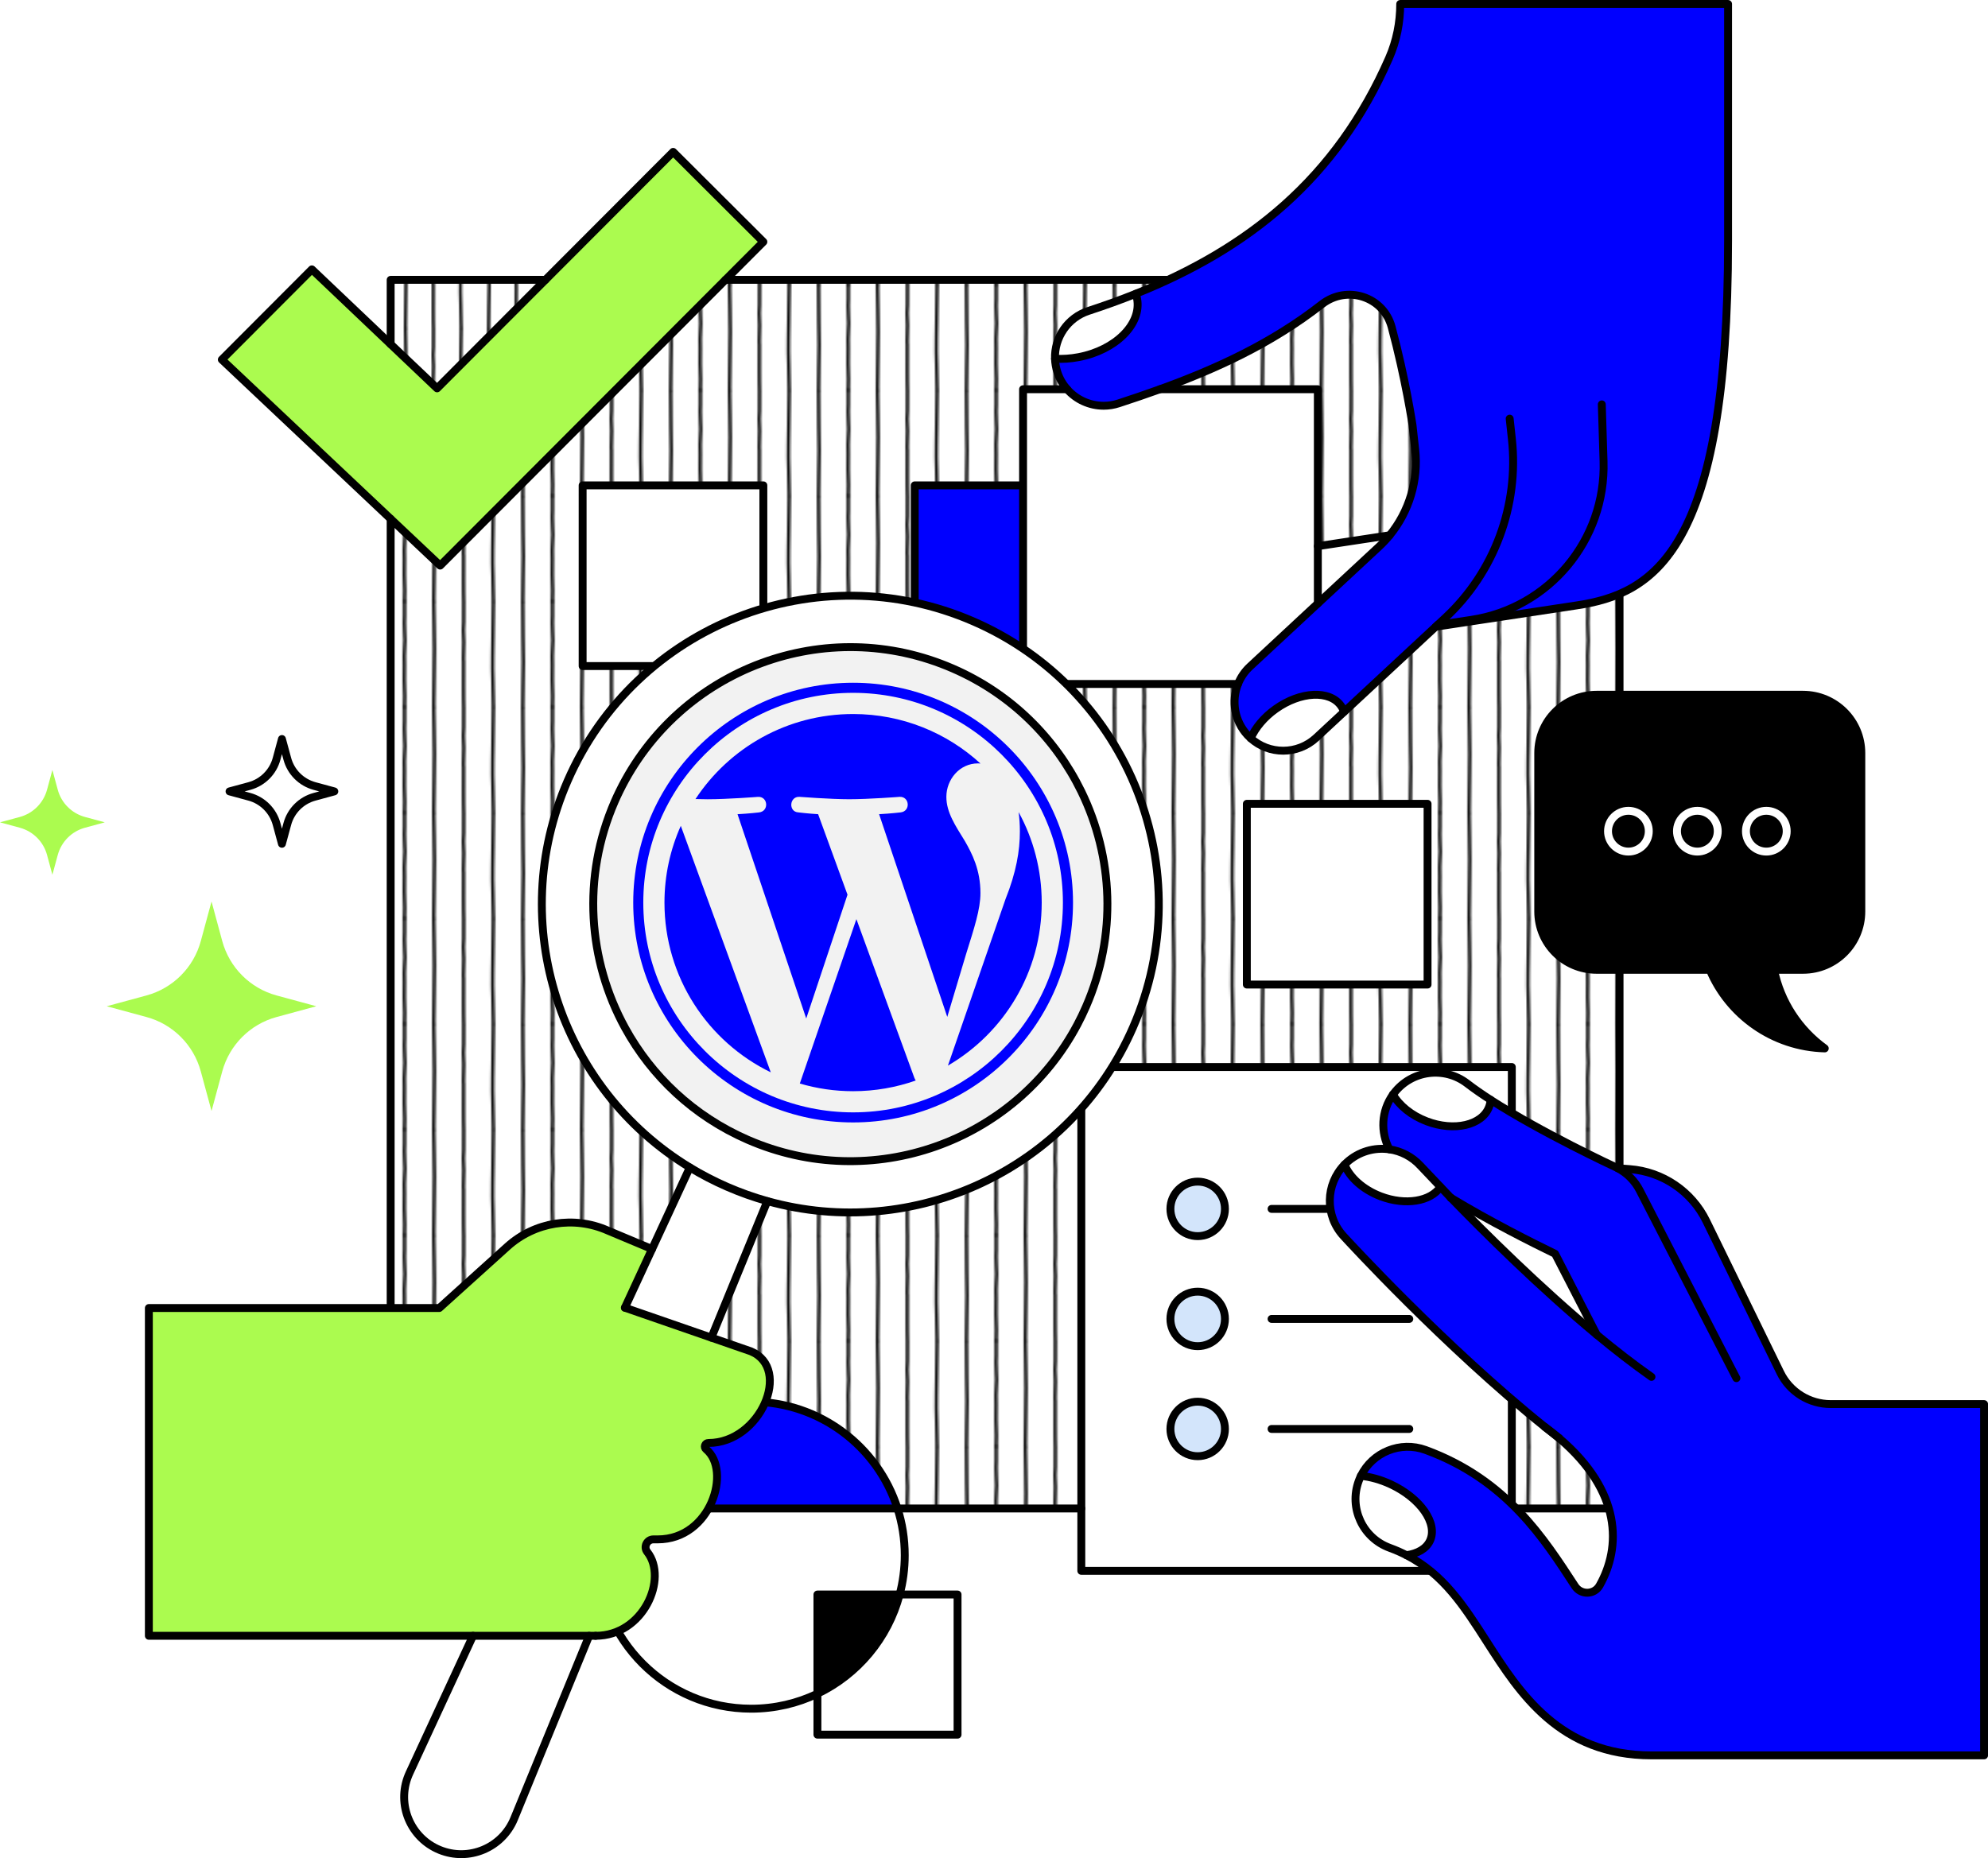<?xml version="1.0" encoding="UTF-8"?>
<svg id="Capa_2" data-name="Capa 2" xmlns="http://www.w3.org/2000/svg" xmlns:xlink="http://www.w3.org/1999/xlink" viewBox="0 0 1006.71 941.14">
  <defs>
    <style>
      .cls-1 {
        stroke: #fff;
      }

      .cls-1, .cls-2, .cls-3, .cls-4 {
        fill: none;
      }

      .cls-1, .cls-3 {
        stroke-width: 4px;
      }

      .cls-1, .cls-3, .cls-4 {
        stroke-linecap: round;
        stroke-linejoin: round;
      }

      .cls-5 {
        fill: #fff;
      }

      .cls-6 {
        fill: #abfb4f;
      }

      .cls-7 {
        fill: blue;
      }

      .cls-8 {
        fill: url(#New_Pattern_4);
      }

      .cls-9 {
        fill: #f2f2f2;
      }

      .cls-3, .cls-4 {
        stroke: #000;
      }

      .cls-4 {
        stroke-width: 1.5px;
      }

      .cls-10 {
        fill: url(#New_Pattern_4-2);
      }

      .cls-11 {
        fill: #d3e5fb;
      }
    </style>
    <pattern id="New_Pattern_4" data-name="New Pattern 4" x="0" y="0" width="70" height="50" patternTransform="translate(105.41 411.65) scale(1.07)" patternUnits="userSpaceOnUse" viewBox="0 0 70 50">
      <g>
        <rect class="cls-2" width="70" height="50"/>
        <g>
          <path class="cls-4" d="M8.89,99.96c-.05-7.08.29-14.17.29-21.25,0-4.32-.36-17.47-.29-28.09"/>
          <path class="cls-4" d="M22.94,99.84c.02-1.65.09-3.32.09-5.03,0-2.48-.2-4.98-.2-7.46s.02-3.83.05-7.28c0-1.44-.06-2.9-.06-4.35,0-3.1.31-4.62.31-7.37,0-1.39-.27-4.93-.27-8.33,0-1.07.03-2.14.09-3.21,0-2.06,0-4.29,0-6.7"/>
          <path class="cls-4" d="M36.74,99.84c.02-9.46.33-18.09.33-27.56,0-3.7-.15-7.46-.15-11.2,0-3.35-.09-7.29-.18-10.75"/>
          <path class="cls-4" d="M50.93,99.75c.03-1.23-.07-2.74-.07-3.99,0-1.92-.02-3.85-.02-5.78,0-3.87,0-7.66.02-11.51-.06-.41-.08-.82-.08-1.23,0-.32.18-6.67.18-8.04,0-2.2-.21-3.25-.21-5.64,0-1.3.06-2.65.17-3.87,0-2.88.01-5.88.02-9.05"/>
          <path class="cls-4" d="M64.98,99.71c.02-8.34-.55-15.73-.36-24.06.18-8.13.16-17.71.36-25.19"/>
        </g>
        <g>
          <path class="cls-4" d="M8.89,49.96c-.05-7.08.29-14.17.29-21.25,0-4.32-.36-17.47-.29-28.09"/>
          <path class="cls-4" d="M22.94,49.84c.02-1.65.09-3.32.09-5.03,0-2.48-.2-4.98-.2-7.46s.02-3.83.05-7.28c0-1.44-.06-2.9-.06-4.35,0-3.1.31-4.62.31-7.37,0-1.39-.27-4.93-.27-8.33,0-1.07.03-2.14.09-3.21,0-2.06,0-4.29,0-6.7"/>
          <path class="cls-4" d="M36.74,49.84c.02-9.46.33-18.09.33-27.56,0-3.7-.15-7.46-.15-11.2,0-3.35-.09-7.29-.18-10.75"/>
          <path class="cls-4" d="M50.93,49.75c.03-1.23-.07-2.74-.07-3.99,0-1.92-.02-3.85-.02-5.78,0-3.87,0-7.66.02-11.51-.06-.41-.08-.82-.08-1.23,0-.32.18-6.67.18-8.04,0-2.2-.21-3.25-.21-5.64,0-1.3.06-2.65.17-3.87,0-2.88.01-5.88.02-9.05"/>
          <path class="cls-4" d="M64.98,49.71c.02-8.34-.55-15.73-.36-24.06.18-8.13.16-17.71.36-25.19"/>
        </g>
        <g>
          <path class="cls-4" d="M8.89-.04c-.05-7.08.29-14.17.29-21.25,0-4.32-.36-17.47-.29-28.09"/>
          <path class="cls-4" d="M22.94-.16c.02-1.65.09-3.32.09-5.03,0-2.48-.2-4.98-.2-7.46s.02-3.83.05-7.28c0-1.44-.06-2.9-.06-4.35,0-3.1.31-4.62.31-7.37,0-1.39-.27-4.93-.27-8.33,0-1.07.03-2.14.09-3.21,0-2.06,0-4.29,0-6.7"/>
          <path class="cls-4" d="M36.74-.16c.02-9.46.33-18.09.33-27.56,0-3.7-.15-7.46-.15-11.2,0-3.35-.09-7.29-.18-10.75"/>
          <path class="cls-4" d="M50.93-.25c.03-1.23-.07-2.74-.07-3.99,0-1.92-.02-3.85-.02-5.78,0-3.87,0-7.66.02-11.51-.06-.41-.08-.82-.08-1.23,0-.32.18-6.67.18-8.04,0-2.2-.21-3.25-.21-5.64,0-1.3.06-2.65.17-3.87,0-2.88.01-5.88.02-9.05"/>
          <path class="cls-4" d="M64.98-.29c.02-8.34-.55-15.73-.36-24.06.18-8.13.16-17.71.36-25.19"/>
        </g>
      </g>
    </pattern>
    <pattern id="New_Pattern_4-2" data-name="New Pattern 4" patternTransform="translate(-321.45 -83.77)" xlink:href="#New_Pattern_4"/>
  </defs>
  <g id="Capa_1-2" data-name="Capa 1">
    <g>
      <g>
        <path d="M942.55,381.43v80.22c0,16.32-13.22,29.55-29.54,29.55h-14.67c3.29,16.3,12.7,30.41,25.7,39.81-26.22-.71-48.57-16.93-58.21-39.81h-57.35c-16.31,0-29.54-13.22-29.54-29.55v-80.22c0-16.31,13.22-29.54,29.54-29.54h104.53c16.31,0,29.54,13.22,29.54,29.54ZM904.78,421c0-5.71-4.61-10.33-10.32-10.33s-10.33,4.63-10.33,10.33,4.63,10.33,10.33,10.33,10.32-4.63,10.32-10.33ZM869.86,421c0-5.71-4.61-10.33-10.32-10.33s-10.33,4.63-10.33,10.33,4.63,10.33,10.33,10.33,10.32-4.63,10.32-10.33ZM834.94,421c0-5.71-4.63-10.33-10.32-10.33s-10.33,4.63-10.33,10.33,4.63,10.33,10.33,10.33,10.32-4.63,10.32-10.33Z"/>
        <path d="M894.46,410.67c5.71,0,10.32,4.63,10.32,10.33s-4.61,10.33-10.32,10.33-10.33-4.63-10.33-10.33,4.63-10.33,10.33-10.33Z"/>
        <path d="M859.54,410.67c5.71,0,10.32,4.63,10.32,10.33s-4.61,10.33-10.32,10.33-10.33-4.63-10.33-10.33,4.63-10.33,10.33-10.33Z"/>
        <path d="M824.62,410.67c5.69,0,10.32,4.63,10.32,10.33s-4.63,10.33-10.32,10.33-10.33-4.63-10.33-10.33,4.63-10.33,10.33-10.33Z"/>
        <path class="cls-5" d="M820.13,491.19v272.86h-54.56v-223.63h-218v223.63h-93.06c-10.01-31.37-39.39-54.1-74.09-54.1s-64.07,22.73-74.08,54.1h-108.51v-501.24l25.07,23.66,144.45-144.73h452.77v210.15h-11.64c-16.31,0-29.54,13.22-29.54,29.54v80.22c0,16.32,13.22,29.55,29.54,29.55h11.64ZM722.91,498.67v-91.54h-91.52v91.54h91.52ZM554.74,337.35v-91.52h-91.52v91.52h91.52ZM386.56,337.35v-91.52h-91.52v91.52h91.52Z"/>
        <polygon class="cls-5" points="276.19 141.74 221.34 196.7 197.83 174.35 197.83 141.74 276.19 141.74"/>
        <path class="cls-8" d="M820.13,491.19v272.86h-54.56v-223.63h-218v223.63h-93.06c-10.01-31.37-39.39-54.1-74.09-54.1s-64.07,22.73-74.08,54.1h-108.51v-501.24l25.07,23.66,144.45-144.73h452.77v210.15h-11.64c-16.31,0-29.54,13.22-29.54,29.54v80.22c0,16.32,13.22,29.55,29.54,29.55h11.64ZM722.91,498.67v-91.54h-91.52v91.54h91.52ZM554.74,337.35v-91.52h-91.52v91.52h91.52ZM386.56,337.35v-91.52h-91.52v91.52h91.52Z"/>
        <rect class="cls-5" x="547.57" y="764.05" width="218" height="31.58"/>
        <path class="cls-5" d="M765.57,540.43v223.63h-218v-223.63h218ZM620.3,612.3c0-7.62-6.18-13.81-13.8-13.81s-13.81,6.19-13.81,13.81,6.19,13.8,13.81,13.8,13.8-6.18,13.8-13.8ZM620.3,668.03c0-7.62-6.18-13.81-13.8-13.81s-13.81,6.19-13.81,13.81,6.19,13.8,13.81,13.8,13.8-6.18,13.8-13.8ZM620.3,723.76c0-7.62-6.18-13.81-13.8-13.81s-13.81,6.19-13.81,13.81,6.19,13.8,13.81,13.8,13.8-6.18,13.8-13.8Z"/>
        <rect class="cls-5" x="631.39" y="407.13" width="91.52" height="91.54"/>
        <path class="cls-11" d="M606.5,598.49c7.62,0,13.8,6.19,13.8,13.81s-6.18,13.8-13.8,13.8-13.81-6.18-13.81-13.8,6.19-13.81,13.81-13.81Z"/>
        <path class="cls-11" d="M606.5,654.22c7.62,0,13.8,6.19,13.8,13.81s-6.18,13.8-13.8,13.8-13.81-6.18-13.81-13.8,6.19-13.81,13.81-13.81Z"/>
        <path class="cls-11" d="M606.5,709.95c7.62,0,13.8,6.19,13.8,13.81s-6.18,13.8-13.8,13.8-13.81-6.18-13.81-13.8,6.19-13.81,13.81-13.81Z"/>
        <rect class="cls-7" x="463.22" y="245.83" width="91.52" height="91.52"/>
        <path class="cls-5" d="M484.9,807.62v70.98h-70.96v-20.72c20.34-9.73,35.78-28.04,41.65-50.26h29.32Z"/>
        <path class="cls-5" d="M458.17,787.7c0,6.89-.9,13.57-2.58,19.92h-41.65v50.26c-10.15,4.86-21.52,7.58-33.52,7.58-42.93,0-77.74-34.82-77.74-77.75,0-8.24,1.29-16.19,3.66-23.65h148.16c2.38,7.46,3.66,15.41,3.66,23.65Z"/>
        <path d="M413.94,807.62h41.65c-5.87,22.21-21.31,40.52-41.65,50.26v-50.26Z"/>
        <path class="cls-7" d="M454.5,764.05h-148.16c10.01-31.37,39.39-54.1,74.08-54.1s64.08,22.73,74.09,54.1Z"/>
        <rect class="cls-5" x="295.04" y="245.83" width="91.52" height="91.52"/>
        <polygon class="cls-6" points="340.88 76.93 386.56 122.49 222.9 286.47 112.33 182.14 157.93 136.43 221.34 196.7 340.88 76.93"/>
        <polygon class="cls-10" points="276.19 141.74 221.34 196.7 197.83 174.35 197.83 141.74 276.19 141.74"/>
        <path class="cls-6" d="M160.18,509.66l-20.08,5.45c-13.42,3.63-23.91,14.13-27.56,27.57l-5.42,20.03-5.43-20.03c-3.63-13.44-14.13-23.95-27.56-27.57l-20.08-5.45,20.08-5.45c13.43-3.64,23.93-14.13,27.56-27.57l5.43-20.03,5.42,20.03c3.65,13.44,14.14,23.93,27.56,27.57l20.08,5.45Z"/>
        <path class="cls-6" d="M53.06,416.51l-10.03,2.73c-6.72,1.81-11.96,7.07-13.78,13.79l-2.72,10.01-2.71-10.01c-1.81-6.72-7.07-11.97-13.78-13.79l-10.04-2.73,10.04-2.72c6.7-1.83,11.96-7.07,13.78-13.79l2.71-10.02,2.72,10.02c1.81,6.72,7.06,11.96,13.78,13.79l10.03,2.72Z"/>
      </g>
      <g>
        <path class="cls-3" d="M142.77,374.31l-2.71,10.02c-1.81,6.72-7.07,11.96-13.78,13.79l-10.04,2.72,10.04,2.73c6.7,1.81,11.96,7.07,13.78,13.79l2.71,10.01,2.72-10.01c1.81-6.72,7.06-11.97,13.78-13.79l10.03-2.73-10.03-2.72c-6.72-1.83-11.96-7.07-13.78-13.79l-2.72-10.02Z"/>
        <polyline class="cls-3" points="547.57 764.05 197.83 764.05 197.83 262.82"/>
        <polyline class="cls-3" points="820.13 491.19 820.13 764.05 765.57 764.05"/>
        <polyline class="cls-3" points="197.83 174.35 197.83 141.74 276.19 141.74"/>
        <polyline class="cls-3" points="367.35 141.74 820.13 141.74 820.13 351.89"/>
        <rect class="cls-3" x="295.04" y="245.83" width="91.52" height="91.52"/>
        <rect class="cls-3" x="463.22" y="245.83" width="91.52" height="91.52"/>
        <rect class="cls-3" x="631.39" y="407.13" width="91.52" height="91.54"/>
        <polygon class="cls-3" points="276.19 141.74 340.88 76.93 386.56 122.49 222.9 286.47 112.33 182.14 157.93 136.43 221.34 196.7 276.19 141.74"/>
        <polygon class="cls-3" points="765.57 764.05 765.57 795.63 547.57 795.63 547.57 540.43 765.57 540.43 765.57 764.05"/>
        <path class="cls-3" d="M620.3,612.3c0-7.62-6.18-13.81-13.8-13.81s-13.81,6.19-13.81,13.81,6.19,13.8,13.81,13.8,13.8-6.18,13.8-13.8Z"/>
        <line class="cls-3" x1="643.91" y1="612.3" x2="713.66" y2="612.3"/>
        <path class="cls-3" d="M620.3,668.03c0-7.62-6.18-13.81-13.8-13.81s-13.81,6.19-13.81,13.81,6.19,13.8,13.81,13.8,13.8-6.18,13.8-13.8Z"/>
        <line class="cls-3" x1="643.91" y1="668.03" x2="713.66" y2="668.03"/>
        <path class="cls-3" d="M620.3,723.76c0-7.62-6.18-13.81-13.8-13.81s-13.81,6.19-13.81,13.81,6.19,13.8,13.81,13.8,13.8-6.18,13.8-13.8Z"/>
        <line class="cls-3" x1="643.91" y1="723.76" x2="713.66" y2="723.76"/>
        <path class="cls-3" d="M820.13,351.89h92.89c16.31,0,29.54,13.22,29.54,29.54v80.22c0,16.32-13.22,29.55-29.54,29.55h-14.67c3.29,16.3,12.7,30.41,25.7,39.81-26.22-.71-48.57-16.93-58.21-39.81h-57.35c-16.31,0-29.54-13.22-29.54-29.55v-80.22c0-16.31,13.22-29.54,29.54-29.54h11.64Z"/>
        <path class="cls-1" d="M834.94,421c0-5.71-4.63-10.33-10.32-10.33s-10.33,4.63-10.33,10.33,4.63,10.33,10.33,10.33,10.32-4.63,10.32-10.33Z"/>
        <path class="cls-1" d="M869.86,421c0-5.71-4.61-10.33-10.32-10.33s-10.33,4.63-10.33,10.33,4.63,10.33,10.33,10.33,10.32-4.63,10.32-10.33Z"/>
        <path class="cls-1" d="M904.78,421c0-5.71-4.61-10.33-10.32-10.33s-10.33,4.63-10.33,10.33,4.63,10.33,10.33,10.33,10.32-4.63,10.32-10.33Z"/>
        <path class="cls-3" d="M455.58,807.62c1.68-6.35,2.58-13.03,2.58-19.92,0-8.24-1.28-16.19-3.66-23.65-10-31.38-39.39-54.1-74.09-54.1s-64.07,22.73-74.08,54.1c-2.38,7.46-3.66,15.41-3.66,23.65,0,42.93,34.8,77.75,77.74,77.75,12,0,23.37-2.72,33.52-7.58,20.34-9.73,35.76-28.05,41.65-50.26Z"/>
        <polygon class="cls-3" points="455.58 807.62 484.9 807.62 484.9 878.59 413.94 878.59 413.94 807.62 455.58 807.62"/>
      </g>
    </g>
    <circle class="cls-9" cx="430.3" cy="461.01" r="146.5"/>
    <g>
      <g>
        <path class="cls-7" d="M727.03,317.43l-46.39,43.12c-.36-1.08-.89-2.12-1.56-3.06-5.71-8.04-20.5-7.34-33.03,1.57-5.98,4.24-10.36,9.58-12.69,14.87-.55-.49-1.08-1.01-1.6-1.56-6.68-7.22-8.26-17.35-4.83-25.92,1.3-3.29,3.34-6.34,6.11-8.9l65.31-60.7c1.93-1.79,3.72-3.7,5.37-5.71,9.88-12.07,14.65-27.83,12.93-43.5l-1.35-12.31s-3.55-23.67-10.57-49.71c-4.17-15.42-22.56-21.33-35.23-11.6-.08.07-.17.13-.26.2-25.5,19.93-53.86,32.81-81.86,42.93-6.98,2.53-13.96,4.88-20.84,7.13-2.54.84-5.12,1.23-7.66,1.23-7.09,0-13.85-3.08-18.49-8.37h-.01c-2.13-2.44-3.83-5.34-4.91-8.62-.74-2.26-1.14-4.55-1.21-6.82,3.8.21,7.83-.03,11.93-.81,18.79-3.57,32.02-16.8,29.63-29.57-.16-.87-.4-1.7-.69-2.52,56.93-22.8,101.49-58.08,128.3-119.43,3.77-8.62,5.63-17.96,5.63-27.37h166.02v120.04c0,157.46-37.68,178.69-76.76,184.6l-71.29,10.79Z"/>
        <path class="cls-5" d="M703.69,271.12h.01c-1.65,2.02-3.44,3.93-5.37,5.72l-30.99,28.8v-29.02l36.34-5.51Z"/>
        <path class="cls-5" d="M680.64,360.55l-14.07,13.08c-4.75,4.41-10.76,6.6-16.76,6.6s-11.8-2.12-16.45-6.3c2.34-5.29,6.72-10.63,12.69-14.87,12.53-8.91,27.32-9.62,33.03-1.57.67.94,1.2,1.98,1.56,3.06Z"/>
        <path class="cls-5" d="M667.35,276.63v29.02l-34.32,31.9c-2.76,2.56-4.81,5.61-6.11,8.9h-108.86v-149.29h22.31c4.64,5.28,11.4,8.37,18.49,8.37,2.54,0,5.12-.4,7.66-1.23,6.89-2.25,13.86-4.61,20.84-7.13h79.98v79.48Z"/>
        <path class="cls-5" d="M575.81,151.32c2.39,12.77-10.84,26.01-29.63,29.57-4.1.78-8.13,1.03-11.93.81-.36-10.68,6.3-20.76,16.97-24.25,8.19-2.68,16.16-5.55,23.91-8.65.29.81.52,1.65.69,2.52Z"/>
      </g>
      <g>
        <path class="cls-3" d="M811.14,204.81l.89,28.89c1.21,39.79-27.55,74.29-66.92,80.25l-17.11,2.59"/>
        <path class="cls-3" d="M540.37,197.15c-2.13-2.44-3.83-5.34-4.91-8.62-.74-2.26-1.13-4.55-1.21-6.82-.36-10.68,6.3-20.76,16.97-24.25,8.19-2.68,16.16-5.55,23.91-8.65,56.93-22.82,101.49-58.08,128.3-119.43,3.77-8.62,5.63-17.96,5.63-27.37h166.02v120.04c0,157.46-37.68,178.69-76.76,184.6l-71.29,10.79"/>
        <path class="cls-3" d="M764.49,212.04l1.11,10.2c3.72,33.7-8.89,67.61-33.73,90.69l-65.31,60.7c-4.75,4.41-10.76,6.6-16.76,6.6s-11.81-2.12-16.45-6.3c-.55-.49-1.08-1.01-1.6-1.56-6.68-7.22-8.24-17.34-4.83-25.92,1.3-3.29,3.34-6.34,6.11-8.9l65.31-60.7c1.93-1.79,3.72-3.69,5.37-5.71,9.88-12.07,14.65-27.83,12.93-43.5l-1.35-12.31s-3.55-23.67-10.57-49.71c-4.17-15.42-22.56-21.33-35.23-11.6-.08.07-.17.13-.26.2-25.5,19.93-53.86,32.8-81.86,42.93-6.98,2.53-13.96,4.88-20.84,7.13-2.54.84-5.12,1.23-7.66,1.23-7.09,0-13.85-3.08-18.49-8.37"/>
        <line class="cls-3" x1="667.35" y1="276.63" x2="703.69" y2="271.12"/>
        <path class="cls-3" d="M633.35,373.93c2.34-5.29,6.72-10.63,12.69-14.87,12.53-8.91,27.32-9.62,33.03-1.57.67.94,1.2,1.98,1.56,3.06"/>
        <path class="cls-3" d="M575.13,148.8c.29.81.52,1.65.69,2.52,2.39,12.77-10.84,26.01-29.63,29.57-4.1.78-8.13,1.03-11.93.81"/>
        <polyline class="cls-3" points="587.37 197.15 667.35 197.15 667.35 305.64"/>
        <polyline class="cls-3" points="626.92 346.44 518.07 346.44 518.07 197.15 540.38 197.15"/>
      </g>
    </g>
    <g>
      <g>
        <path class="cls-7" d="M808.59,676.03l-21.1-40.99c-11.54-5.6-33.11-16.43-52.78-28.35,16.75,17.3,45.03,45.42,73.88,69.35ZM819.23,591.69l6.03.46c16.69,1.27,31.46,11.3,38.81,26.34l37.45,76.7c4.76,9.76,14.67,15.96,25.54,15.96h77.66v177.93h-168.38c-46.59,0-66.95-31.8-83.29-57.34-11.69-18.26-21.98-34.33-40.82-44.05,5.65-.78,10.01-3.26,11.92-7.34,4.08-8.75-4.81-21.52-19.85-28.55-5.15-2.4-10.37-3.82-15.15-4.29,5.88-11.96,19.95-17.79,32.75-13.12,41.18,15.06,60.06,45.05,75.62,68.88.02.03.05.07.07.1,2.98,4.56,9.73,4.44,12.42-.3,10.99-19.38,11.36-47.57-20.48-74.65-.02-.01-.03-.03-.06-.05-2.24-1.91-4.64-3.8-7.2-5.68-50.54-40.57-99.56-94.03-101.95-96.64-9.48-10.37-9.14-26.24.53-36.18,2.62,6.46,9.32,12.64,18.34,16.07,12.55,4.76,25.28,2.57,30.22-4.74-6.26-6.55-9.96-10.59-10.11-10.76-4.3-4.68-9.87-7.48-15.72-8.32-4.57-8.6-4.18-19.37,1.8-27.73,3.2,5.51,9.28,10.56,17.12,13.55,13.89,5.27,28.01,2.02,31.54-7.28.45-1.17.7-2.38.78-3.62,25.9,16.7,62.71,33.82,63.15,34.02s.84.4,1.25.62Z"/>
        <path class="cls-5" d="M787.49,635.04l21.1,40.99c-28.85-23.92-57.13-52.05-73.88-69.35,19.68,11.93,41.24,22.75,52.78,28.35Z"/>
        <path class="cls-5" d="M789.47,728.39c-2.4-1.86-4.8-3.75-7.2-5.68,2.56,1.88,4.96,3.78,7.2,5.68Z"/>
        <path class="cls-5" d="M754.83,557.05c-.08,1.24-.33,2.45-.78,3.62-3.54,9.3-17.66,12.55-31.54,7.28-7.84-2.98-13.91-8.04-17.12-13.55h0c.18-.26.38-.53.57-.78,8.9-11.55,25.47-13.72,37.02-4.83,3.5,2.69,7.52,5.48,11.85,8.27Z"/>
        <path class="cls-5" d="M704.29,751.82c15.04,7.03,23.92,19.8,19.85,28.55-1.91,4.08-6.27,6.55-11.92,7.34-2.64-1.37-5.46-2.61-8.47-3.71-13.69-5-20.77-20.18-15.73-33.86.33-.9.7-1.77,1.11-2.61,4.79.47,10,1.89,15.15,4.29Z"/>
        <path class="cls-5" d="M703.59,582.13c5.84.84,11.41,3.65,15.72,8.32.15.16,3.86,4.2,10.11,10.76-4.95,7.31-17.68,9.5-30.22,4.74-9.02-3.43-15.73-9.61-18.34-16.07.37-.38.76-.76,1.15-1.11,6.08-5.55,14.04-7.73,21.59-6.63Z"/>
      </g>
      <g>
        <path class="cls-3" d="M789.53,728.43c31.84,27.08,31.46,55.27,20.48,74.65-2.69,4.74-9.44,4.86-12.42.3-.02-.03-.05-.07-.07-.1-15.57-23.83-34.45-53.81-75.62-68.88-12.8-4.67-26.86,1.16-32.75,13.12-.41.84-.78,1.71-1.11,2.61-5.04,13.68,2.03,28.86,15.73,33.86,3.01,1.1,5.83,2.34,8.47,3.71,18.83,9.73,29.13,25.78,40.82,44.05,16.35,25.54,36.7,57.34,83.29,57.34h168.38v-177.93h-77.66c-10.87,0-20.78-6.2-25.54-15.96l-37.45-76.7c-7.35-15.05-22.12-25.07-38.81-26.34l-6.03-.46"/>
        <path class="cls-3" d="M782.27,722.71c2.56,1.88,4.96,3.78,7.2,5.68"/>
        <path class="cls-3" d="M734.71,606.69c16.75,17.3,45.04,45.41,73.88,69.35,9.3,7.72,18.67,15,27.71,21.34"/>
        <path class="cls-3" d="M789.53,728.43s-.03-.03-.06-.05c-2.4-1.86-4.8-3.75-7.2-5.68-50.53-40.59-99.56-94.03-101.95-96.64-9.48-10.37-9.13-26.24.53-36.18.37-.38.76-.76,1.15-1.11,6.08-5.55,14.04-7.72,21.59-6.63,5.84.84,11.41,3.65,15.72,8.32.15.16,13.48,14.26,15.38,16.22"/>
        <path class="cls-3" d="M808.59,676.03l-21.1-40.99c-11.54-5.6-33.11-16.43-52.78-28.35-.01,0-.01-.01-.02-.01"/>
        <path class="cls-3" d="M705.39,554.39c.18-.25.38-.52.57-.77,8.9-11.55,25.47-13.72,37.02-4.83,3.5,2.69,7.52,5.47,11.85,8.27,25.9,16.7,62.71,33.82,63.15,34.02s.84.4,1.25.62c4.78,2.52,8.67,6.44,11.13,11.26l48.94,95.08"/>
        <path class="cls-3" d="M703.59,582.13c-4.57-8.6-4.18-19.37,1.8-27.73"/>
        <path class="cls-3" d="M729.42,601.21c-4.95,7.31-17.68,9.5-30.22,4.74-9.02-3.43-15.73-9.61-18.34-16.07"/>
        <path class="cls-3" d="M754.83,557.04h0c-.08,1.25-.33,2.46-.78,3.63-3.54,9.3-17.66,12.55-31.54,7.28-7.84-2.98-13.91-8.04-17.12-13.55h0"/>
        <path class="cls-3" d="M689.14,747.52c4.79.47,10,1.89,15.15,4.29,15.04,7.03,23.92,19.8,19.85,28.55-1.91,4.08-6.27,6.55-11.92,7.34"/>
      </g>
    </g>
    <g>
      <g>
        <path class="cls-5" d="M313.66,400.84c-.82,1.68-1.62,3.38-2.37,5.12-16.75,38.45-13.46,80.57,5.28,114.7,13.37,24.36,34.62,44.64,62.06,56.6,62.8,27.36,135.41,1.25,166.95-58.31,1.55-2.92,3-5.93,4.35-9.03,15.83-36.36,13.75-76.02-2.37-109.07-13.09-26.85-35.44-49.36-64.99-62.22-64.16-27.96-138.55-.1-168.92,62.22ZM492.98,314.77c79.07,34.44,115.25,126.47,80.81,205.54-31.53,72.38-111.29,108.82-185.21,88.05-6.84-1.91-13.64-4.33-20.33-7.24-6.61-2.88-12.92-6.16-18.92-9.8-65.72-39.94-93.46-123.28-61.9-195.74,34.45-79.08,126.47-115.25,205.55-80.81Z"/>
        <path class="cls-5" d="M368.24,601.11c6.69,2.91,13.49,5.33,20.33,7.24h0c-.07.21-.15.42-.24.61l-28.1,68.55-43.8-15.17s32.8-70.87,32.88-71.04c6,3.64,12.31,6.92,18.92,9.8Z"/>
        <path class="cls-6" d="M380.25,684.45c20.95,8.77,4.73,46.41-21.48,46.41h-.07c-.76,0-1.43.47-1.69,1.19s-.05,1.51.54,1.99c13.04,10.77,2.5,45.65-24.48,45.65h-2.2c-3.29,0-5.14,3.8-3.1,6.38,10.64,13.44-1.92,42.46-26.18,42.46H75.38v-166.02h147.08l34.49-31.13c13.83-12.48,33.7-15.67,50.74-8.16l22.5,9.43-13.74,29.7,63.81,22.1Z"/>
        <path class="cls-5" d="M298.33,828.53l-37.98,92.65c-6.06,14.77-22.95,21.84-37.73,15.79-14.77-6.06-21.86-22.95-15.79-37.73.15-.36.35-.81.51-1.17l32.19-69.55h58.79Z"/>
      </g>
      <g>
        <path class="cls-3" d="M330.19,632.65l-22.5-9.43c-17.04-7.51-36.91-4.32-50.74,8.16l-34.49,31.13H75.38v166.02h226.22"/>
        <path class="cls-3" d="M301.6,828.53c24.26,0,36.81-29.02,26.18-42.46-2.05-2.58-.19-6.38,3.1-6.38h2.2c26.97,0,37.51-34.88,24.48-45.65-.59-.48-.8-1.28-.54-1.99s.93-1.19,1.69-1.19h.07c26.21,0,42.43-37.64,21.48-46.41l-63.81-22.1"/>
        <path class="cls-3" d="M388.57,608.36c-.07.2-.15.41-.24.6l-28.1,68.55"/>
        <path class="cls-3" d="M298.33,828.53l-37.98,92.65c-6.06,14.77-22.95,21.84-37.73,15.79-14.77-6.06-21.86-22.95-15.79-37.73.15-.36.35-.81.51-1.17l32.19-69.55"/>
        <path class="cls-3" d="M316.44,662.35s32.8-70.87,32.88-71.04"/>
        <path class="cls-3" d="M388.57,608.35c73.94,20.69,153.67-15.67,185.21-88.05,34.45-79.07-1.74-171.1-80.81-205.54-79.08-34.45-171.1,1.72-205.55,80.81-31.56,72.46-3.83,155.81,61.9,195.74,6,3.64,12.31,6.92,18.92,9.8,6.69,2.91,13.49,5.33,20.33,7.24Z"/>
        <path class="cls-3" d="M545.58,518.95c1.55-2.93,3-5.93,4.35-9.03,15.83-36.36,13.75-76.02-2.37-109.07-13.09-26.85-35.44-49.36-64.99-62.22-64.16-27.96-138.47-.06-168.92,62.22-.82,1.68-1.62,3.38-2.37,5.12-16.75,38.45-13.46,80.57,5.28,114.7,13.37,24.36,34.62,44.64,62.06,56.6,62.8,27.36,135.37,1.23,166.95-58.31Z"/>
      </g>
    </g>
    <g>
      <path class="cls-7" d="M336.48,457.16c0,37.81,21.97,70.49,53.84,85.97l-45.57-124.85c-5.3,11.88-8.27,25.03-8.27,38.88Z"/>
      <path class="cls-7" d="M496.49,452.34c0-11.81-4.24-19.98-7.88-26.34-4.84-7.87-9.38-14.53-9.38-22.4,0-8.78,6.66-16.95,16.04-16.95.42,0,.83.05,1.24.08-16.99-15.57-39.64-25.08-64.51-25.08-33.37,0-62.73,17.12-79.81,43.06,2.24.07,4.35.11,6.15.11,9.99,0,25.46-1.21,25.46-1.21,5.15-.3,5.76,7.26.61,7.87,0,0-5.17.61-10.93.91l34.79,103.47,20.9-62.7-14.88-40.78c-5.14-.3-10.02-.91-10.02-.91-5.15-.3-4.54-8.17.6-7.87,0,0,15.78,1.21,25.16,1.21,9.99,0,25.46-1.21,25.46-1.21,5.15-.3,5.76,7.26.61,7.87,0,0-5.19.61-10.93.91l34.52,102.68,9.53-31.84c4.13-13.21,7.27-22.7,7.27-30.88Z"/>
      <path class="cls-7" d="M433.68,465.52l-28.66,83.28c8.56,2.52,17.61,3.89,26.98,3.89,11.12,0,21.79-1.92,31.72-5.41-.26-.41-.49-.84-.68-1.32l-29.37-80.44Z"/>
      <path class="cls-7" d="M515.82,411.33c.41,3.04.64,6.31.64,9.82,0,9.69-1.81,20.59-7.26,34.21l-29.18,84.36c28.4-16.56,47.5-47.33,47.5-82.57,0-16.61-4.24-32.22-11.7-45.83Z"/>
      <path class="cls-7" d="M432.01,345.81c-61.4,0-111.35,49.95-111.35,111.35s49.95,111.35,111.35,111.35,111.36-49.95,111.36-111.35c0-61.4-49.96-111.35-111.36-111.35ZM432.01,563.41c-58.58,0-106.25-47.66-106.25-106.25s47.66-106.24,106.25-106.24,106.24,47.66,106.24,106.24-47.66,106.25-106.24,106.25Z"/>
    </g>
  </g>
</svg>